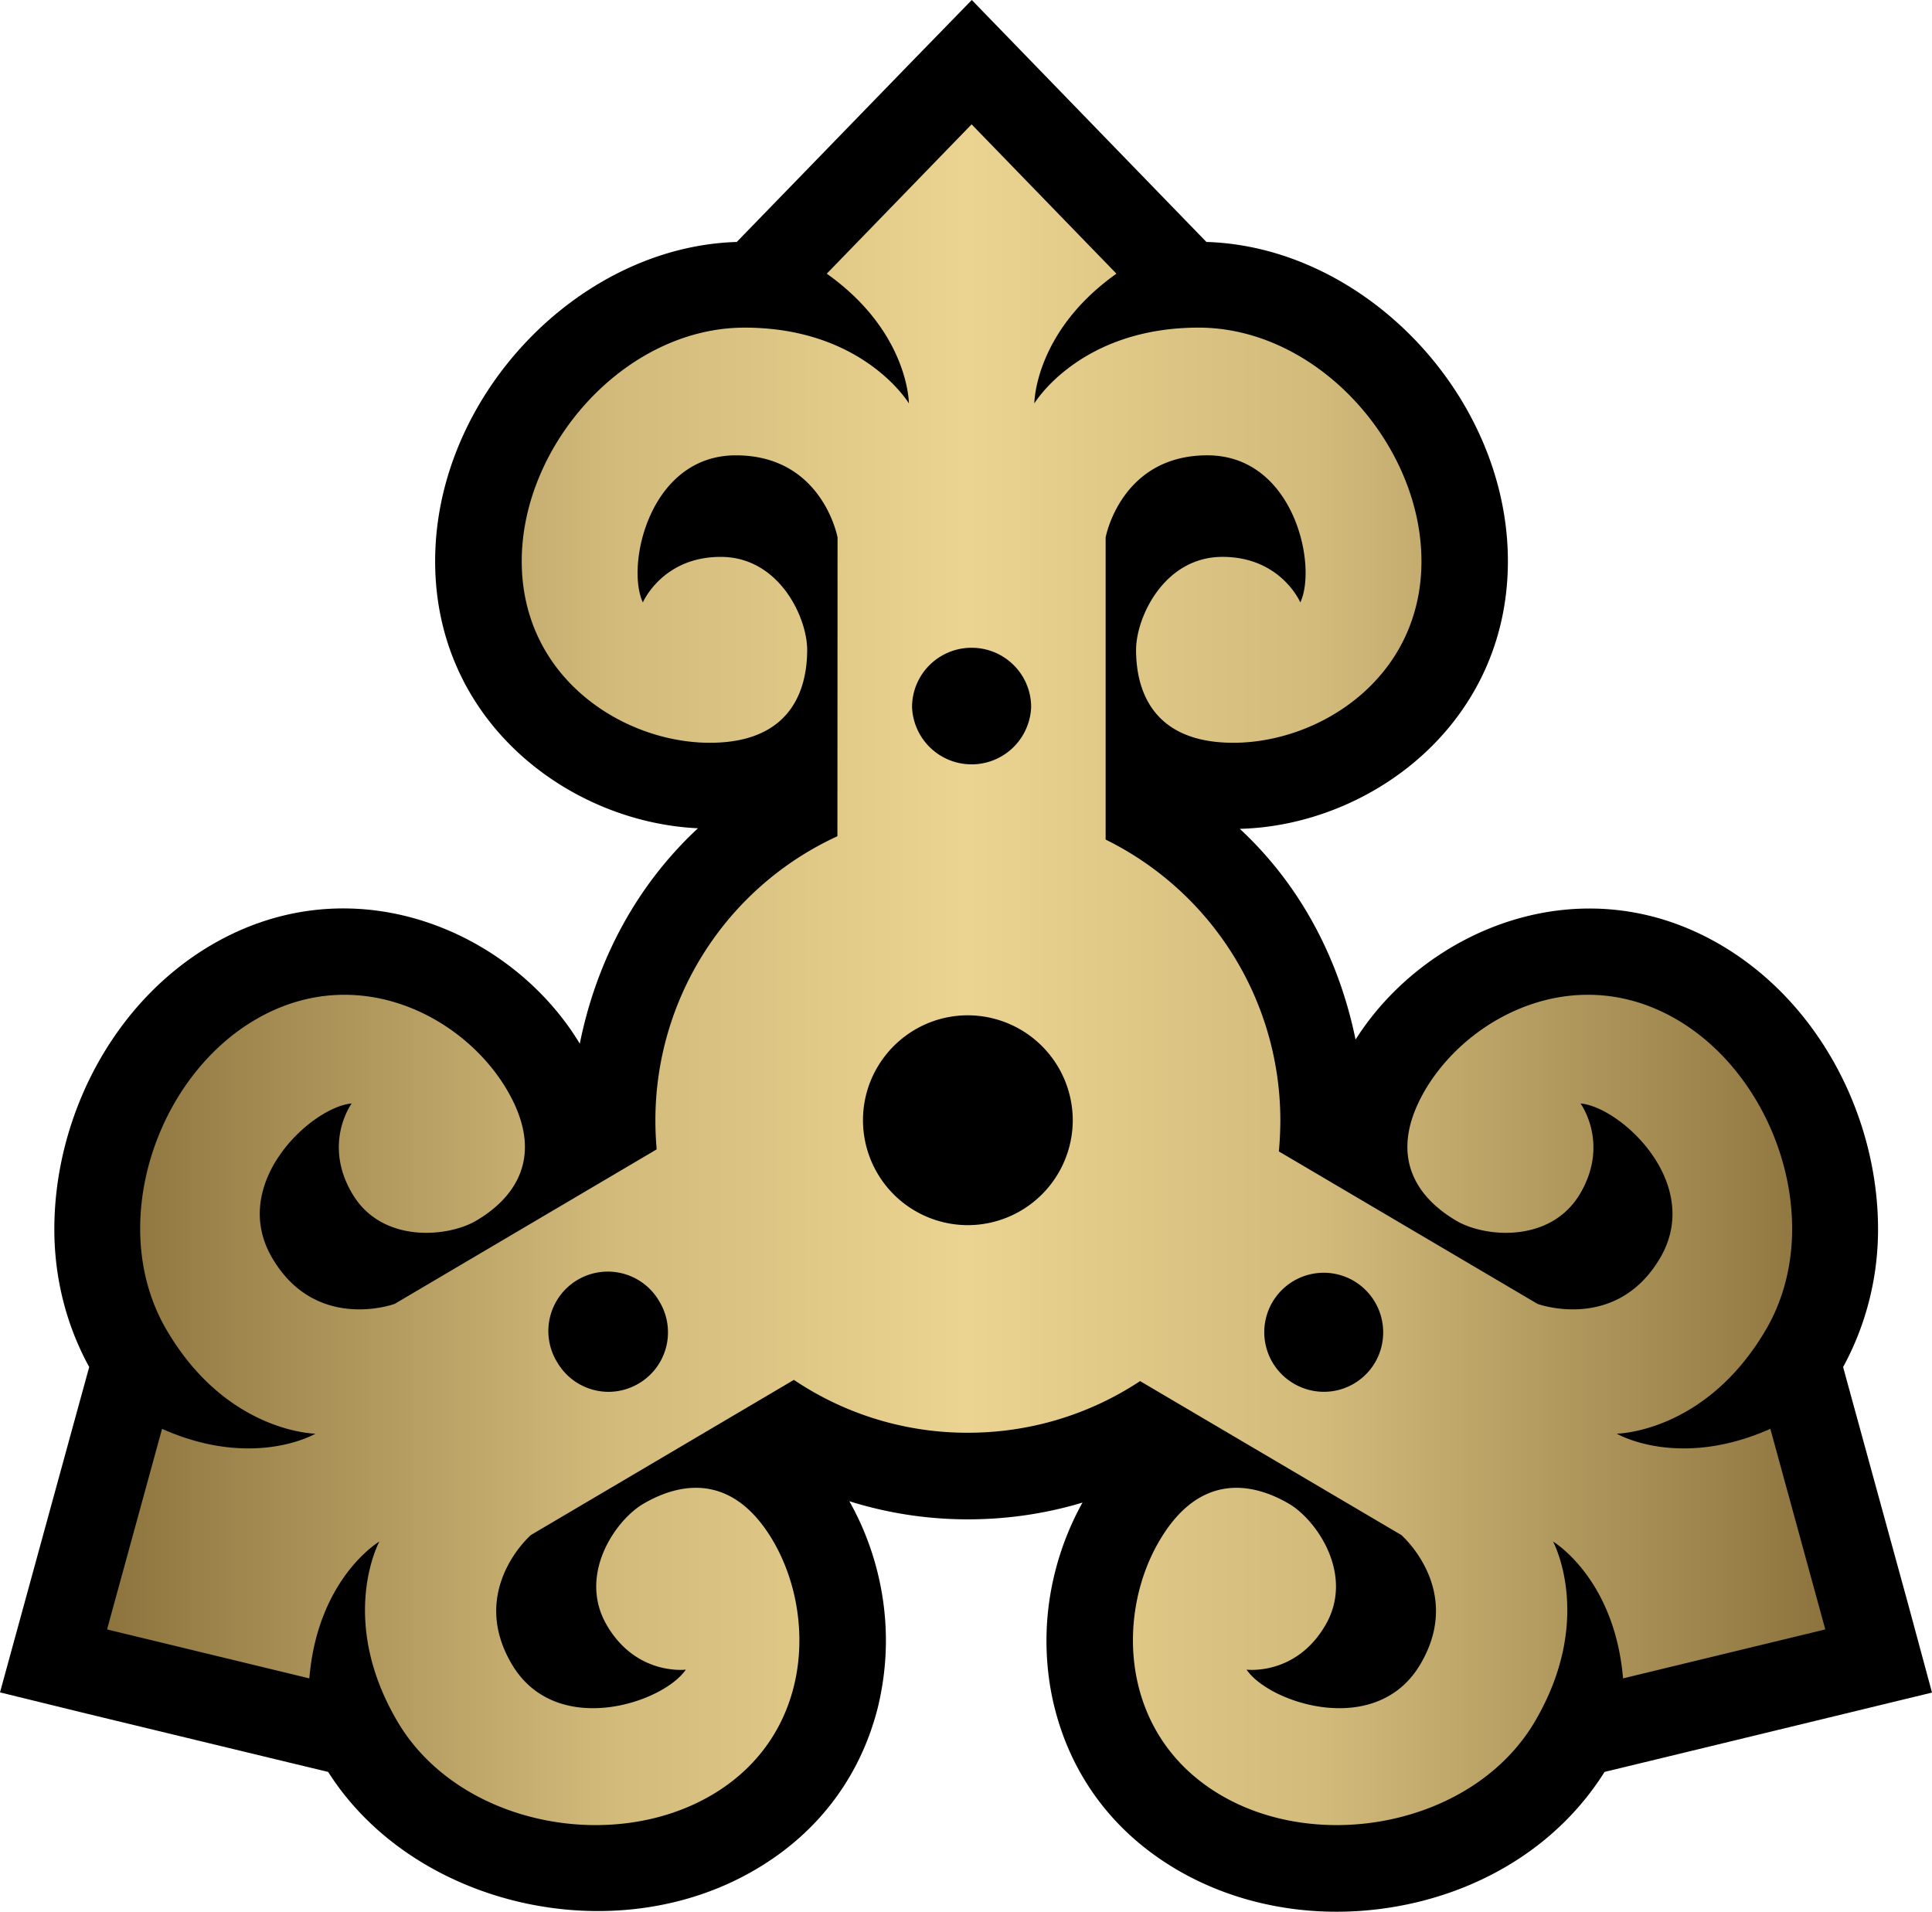 <svg xmlns="http://www.w3.org/2000/svg" width="600" height="593.676"><linearGradient id="a" x1="0" x2="1" y1="0" y2="0" gradientTransform="translate(33.26 302.7)scale(533.561)" gradientUnits="userSpaceOnUse" spreadMethod="pad"><stop offset="0" style="stop-color:#8b723c"/><stop offset=".3" style="stop-color:#d2bb7b"/><stop offset=".5" style="stop-color:#ebd491"/><stop offset=".7" style="stop-color:#d2bb7b"/><stop offset="1" style="stop-color:#8b723c"/></linearGradient><path d="M282.37 19.946s-49.449 50.962-53.56 55.191c-49.27 1.5-93.673 47.994-93.673 99.135 0 49.908 41.672 81.088 81.623 82.943-19.13 17.75-31.536 41.167-36.7 66.9-21.044-34.949-70.552-56.512-114.614-30.54-30.72 18.134-48.572 53.677-48.572 88.166 0 15.019 3.65 29.681 10.833 42.785C26.09 430.314 0 525.56 0 525.56l27.01 6.62s69.052 16.695 74.9 18.075c26.386 41.627 88.82 56.23 132.822 30.26 19.233-11.294 32.218-28.51 37.739-49.672 1.736-6.96 2.656-14.143 2.656-21.4 0-15.122-3.992-30.2-11.353-43.245a122.6 122.6 0 0 0 36.805 5.625c12.11 0 24.116-1.736 35.602-5.21-7.198 12.927-11.19 27.886-11.19 42.83 0 7.257.861 14.44 2.657 21.4 5.446 21.163 18.491 38.378 37.68 49.671 22.097 13.045 49.982 16.592 76.577 9.75 24.353-6.321 44.18-20.524 56.408-40.01C504.116 548.875 600 525.62 600 525.62l-7.242-26.832s-18.788-68.474-20.361-74.262c7.138-13.104 10.848-27.766 10.848-42.785 0-34.489-17.912-70.032-48.632-88.167-43.423-25.63-92.07-4.823-113.634 29.265-5.15-25.213-17.214-48.053-35.943-65.446 40.47-1.039 83.255-32.515 83.255-83.121 0-51.14-44.299-97.636-93.629-99.135C370.552 70.907 301.796 0 301.796 0Z"/><path d="M301.679 38.673 256.757 84.99c25.51 18.09 25.51 40.292 25.51 40.292s-14.098-23.537-51.02-23.537c-36.983 0-69.217 36.285-69.217 72.525 0 36.285 31.596 56.394 58.442 56.394 26.89 0 30.2-18.773 30.2-28.865 0-10.032-8.696-28.864-26.846-28.864s-24.175 14.142-24.175 14.142c-5.387-11.486 2.033-45.678 28.88-45.678 26.89 0 31.58 25.495 31.58 25.495l-.045 92.753-.178.12a97.06 97.06 0 0 0-56.349 88.122q0 4.6.4 9.038l-81.384 47.994s-24.354 8.934-37.977-14.203c-13.683-23.121 12.065-46.895 24.65-48.053 0 0-9.112 12.347.163 28.004 9.157 15.597 29.8 13.564 38.496 8.4 8.697-5.09 23.181-17.497 9.513-40.693-13.624-23.121-47.015-40.054-78.269-21.622-31.254 18.431-46.08 64.645-27.306 96.403 18.729 31.833 46.154 32.056 46.154 32.056s-19.07 11.249-47.653-1.5L33.274 505.91l.06.119 62.73 15.182c2.612-31.18 21.742-42.489 21.742-42.489s-13.105 24.116 5.669 55.949c18.773 31.833 66.381 41.153 97.635 22.72 31.254-18.431 32.516-55.888 18.892-79.01-13.683-23.136-31.536-16.473-40.233-11.368s-20.465 22.202-11.249 37.799c9.216 15.657 24.472 13.683 24.472 13.683-7.138 10.433-40.35 21.444-54.034-1.677-13.683-23.122 5.922-40.129 5.922-40.129l81.667-48.172a96.46 96.46 0 0 0 54.034 16.414c19.649 0 38.036-5.862 53.336-15.939l.12-.119 81.147 47.816s19.604 16.993 5.921 40.129c-13.623 23.121-46.896 12.11-53.975 1.677 0 0 15.197 1.974 24.413-13.683 9.216-15.597-2.553-32.694-11.19-37.799-8.696-5.105-26.609-11.768-40.232 11.368-13.683 23.122-12.347 60.579 18.892 79.01 31.194 18.433 78.847 9.098 97.62-22.72 18.729-31.833 5.684-55.949 5.684-55.949s19.07 11.309 21.741 42.489l62.731-15.182.045-.119-17.037-62.196c-28.642 12.748-47.712 1.499-47.712 1.499s27.425-.223 46.198-32.056c18.788-31.758 3.888-77.972-27.292-96.403-31.254-18.432-64.645-1.5-78.328 21.622-13.623 23.196.876 35.602 9.573 40.693 8.637 5.164 29.265 7.197 38.496-8.4 9.216-15.657.104-28.004.104-28.004 12.584 1.158 38.318 24.932 24.694 48.053-13.668 23.137-38.021 14.203-38.021 14.203l-80.346-47.356q.445-4.809.46-9.676a97.2 97.2 0 0 0-54.198-87.129l-.06-.059v-93.807s4.69-25.496 31.596-25.496c26.832 0 34.252 34.193 28.865 45.68 0 0-6.025-14.144-24.175-14.144s-26.832 18.833-26.832 28.865c0 10.092 3.295 28.865 30.2 28.865 26.832 0 58.428-20.109 58.428-56.394 0-36.24-32.234-72.525-69.216-72.525-36.924 0-51.007 23.537-51.007 23.537s0-22.202 25.496-40.292l-44.922-46.317Zm-18.432 180.92c0-10.195 8.296-18.432 18.491-18.432 10.21 0 18.492 8.237 18.492 18.432a18.506 18.506 0 0 1-36.983 0m-15.241 128.296c0-17.972 14.603-32.59 32.575-32.59a32.65 32.65 0 0 1 32.575 32.59 32.65 32.65 0 0 1-32.575 32.575 32.605 32.605 0 0 1-32.575-32.575m133.727 81.741a18.467 18.467 0 1 1 18.73-31.833 18.55 18.55 0 0 1 6.559 25.333 18.417 18.417 0 0 1-25.289 6.5m-228.632-6.5a18.462 18.462 0 1 1 31.774-18.788 18.447 18.447 0 0 1-6.5 25.288 18.55 18.55 0 0 1-9.38 2.597 18.48 18.48 0 0 1-15.894-9.097" style="fill:url(#a);stroke-width:14.841"/></svg>